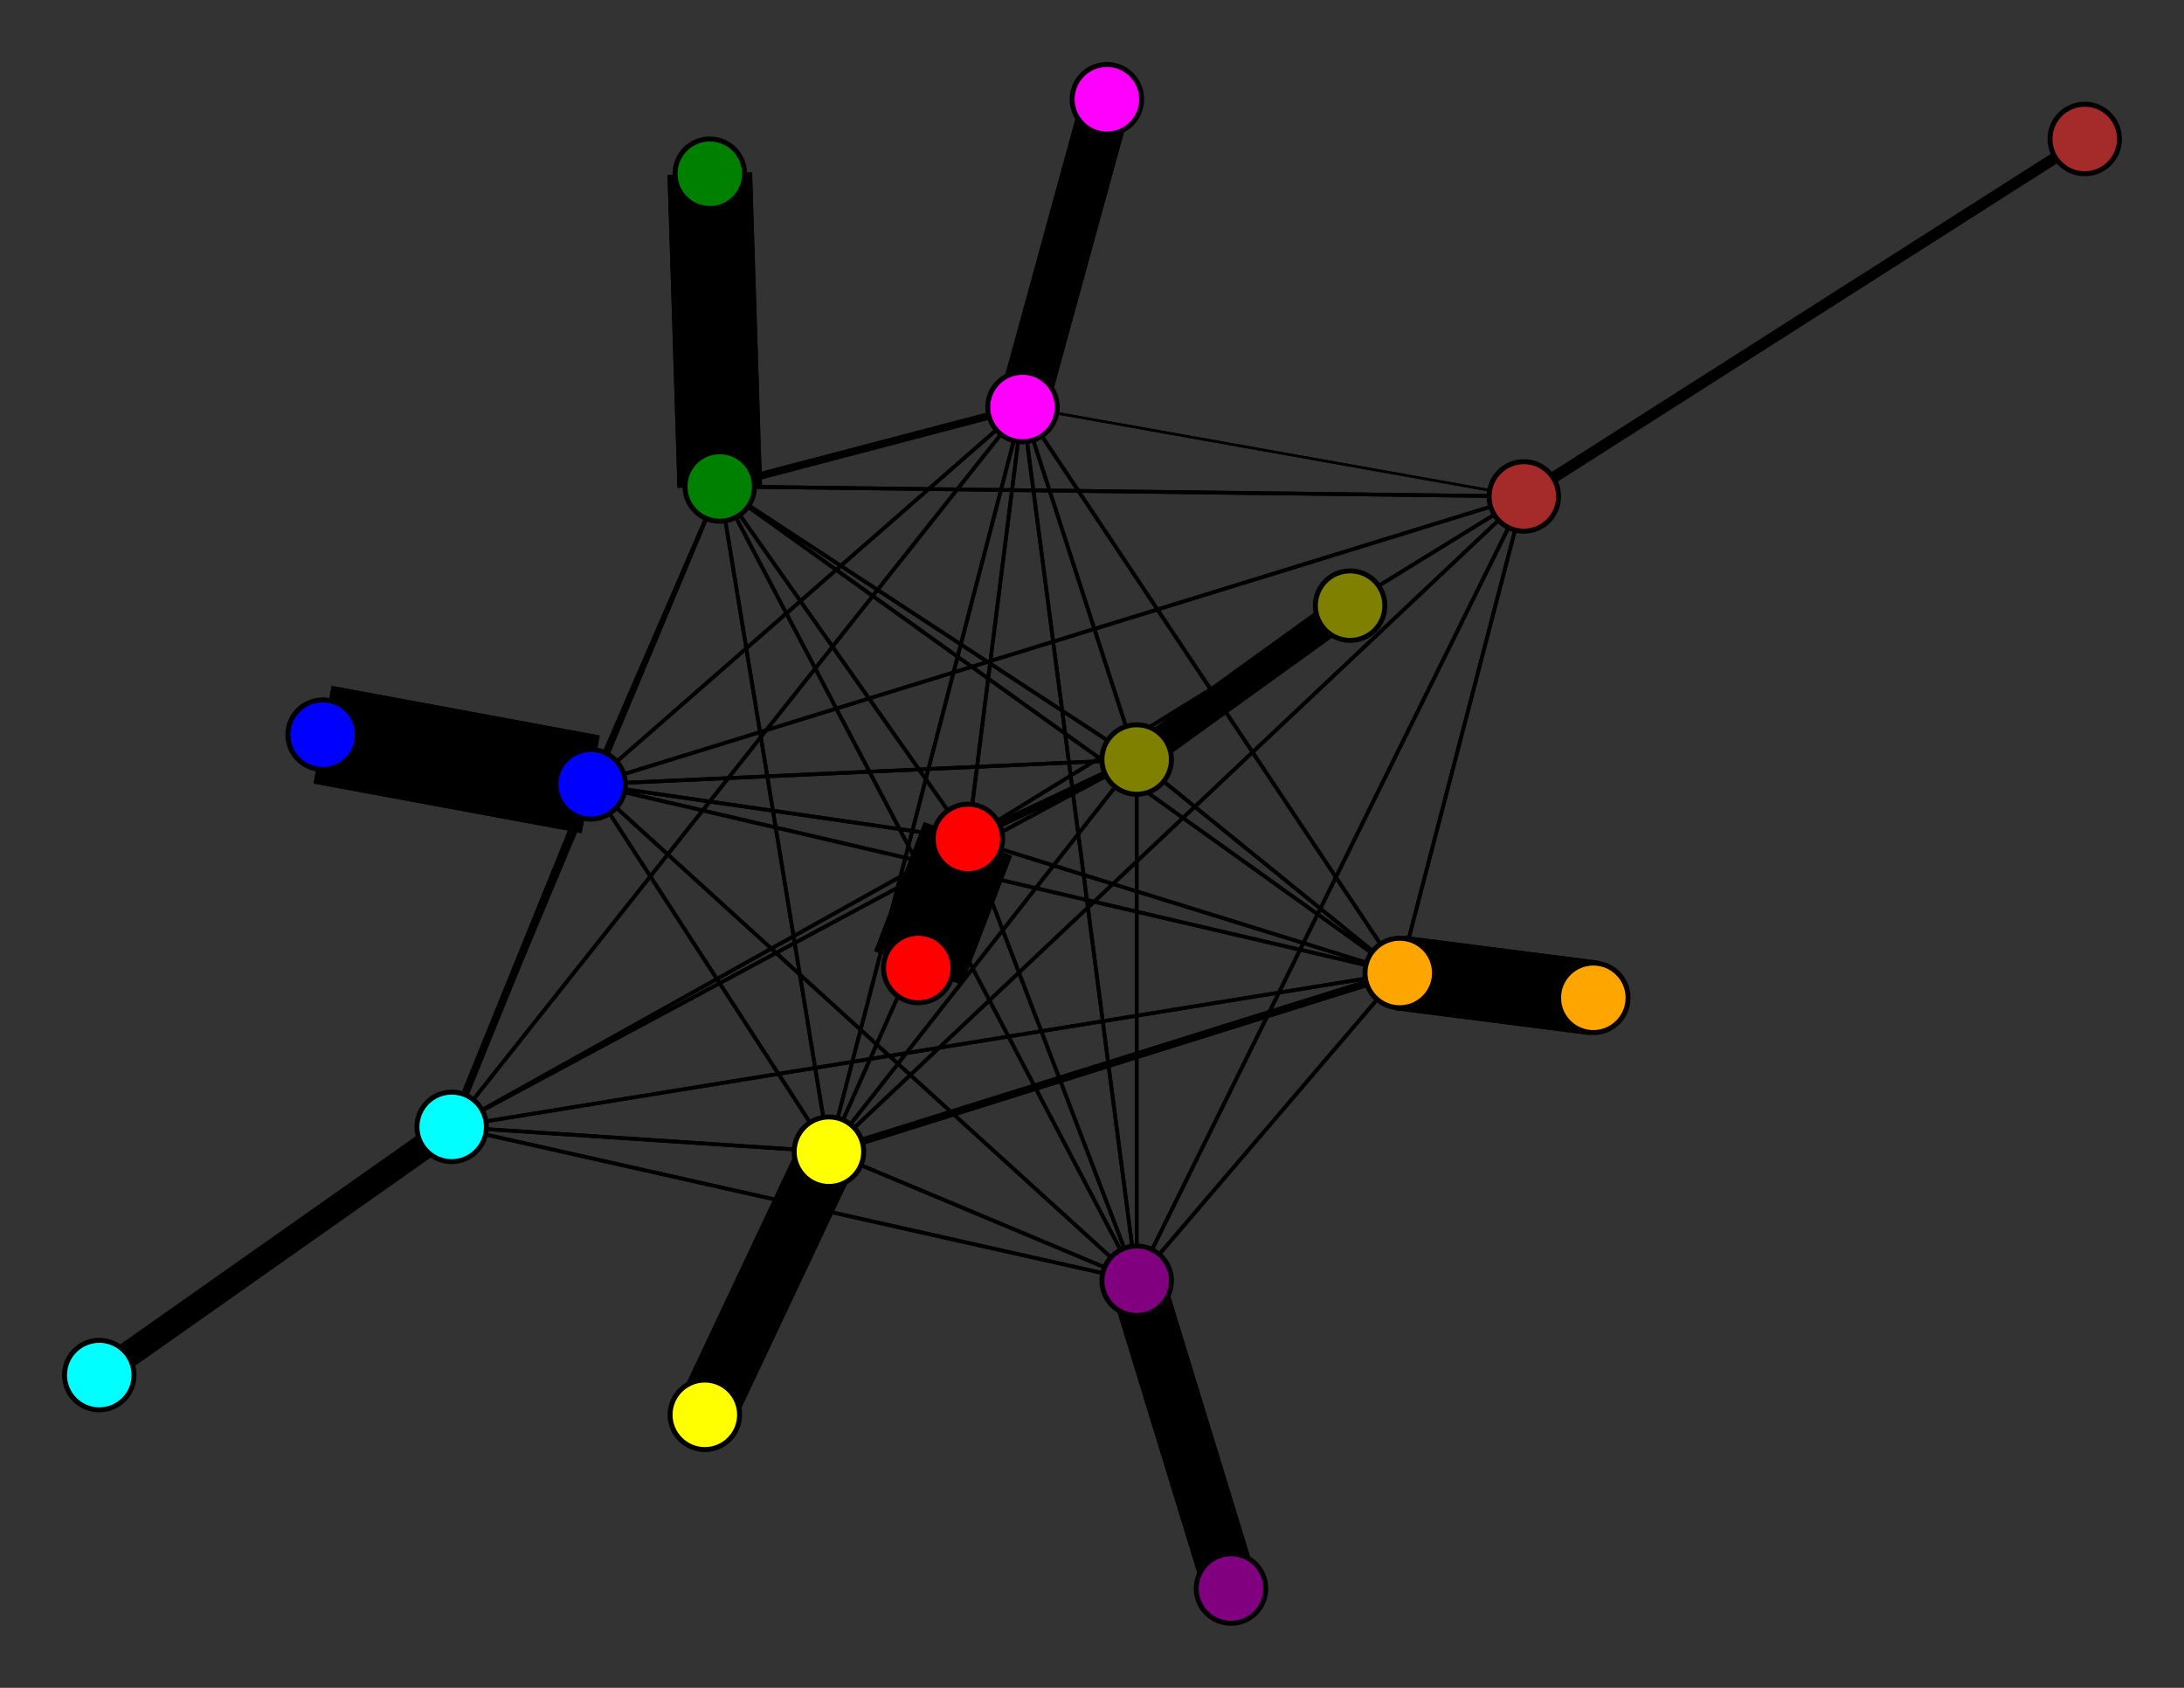 <svg width="440" height="340" xmlns="http://www.w3.org/2000/svg">
<rect width="100%" height="100%" fill="#333333" stroke="none"/>
<path stroke-width="20.0" stroke="black" d="M 65 148 119 158"/>
<path stroke-width="0.5" stroke="black" d="M 206 82 307 100"/>
<path stroke-width="0.747" stroke="black" d="M 206 82 91 227"/>
<path stroke-width="0.747" stroke="black" d="M 206 82 229 153"/>
<path stroke-width="10.127" stroke="black" d="M 206 82 223 20"/>
<path stroke-width="0.747" stroke="black" d="M 206 82 167 232"/>
<path stroke-width="0.747" stroke="black" d="M 206 82 229 258"/>
<path stroke-width="0.747" stroke="black" d="M 206 82 282 196"/>
<path stroke-width="1.487" stroke="black" d="M 206 82 145 98"/>
<path stroke-width="0.747" stroke="black" d="M 206 82 195 169"/>
<path stroke-width="0.747" stroke="black" d="M 206 82 119 158"/>
<path stroke-width="6.177" stroke="black" d="M 272 122 229 153"/>
<path stroke-width="10.127" stroke="black" d="M 223 20 206 82"/>
<path stroke-width="0.747" stroke="black" d="M 167 232 91 227"/>
<path stroke-width="0.747" stroke="black" d="M 167 232 229 153"/>
<path stroke-width="0.747" stroke="black" d="M 167 232 206 82"/>
<path stroke-width="12.101" stroke="black" d="M 167 232 142 285"/>
<path stroke-width="0.747" stroke="black" d="M 167 232 229 258"/>
<path stroke-width="1.487" stroke="black" d="M 167 232 282 196"/>
<path stroke-width="0.747" stroke="black" d="M 167 232 145 98"/>
<path stroke-width="0.747" stroke="black" d="M 167 232 195 169"/>
<path stroke-width="0.747" stroke="black" d="M 167 232 119 158"/>
<path stroke-width="12.101" stroke="black" d="M 142 285 167 232"/>
<path stroke-width="0.747" stroke="black" d="M 167 232 307 100"/>
<path stroke-width="0.747" stroke="black" d="M 229 153 119 158"/>
<path stroke-width="1.487" stroke="black" d="M 229 153 195 169"/>
<path stroke-width="0.747" stroke="black" d="M 229 153 145 98"/>
<path stroke-width="0.747" stroke="black" d="M 307 100 167 232"/>
<path stroke-width="0.747" stroke="black" d="M 307 100 229 258"/>
<path stroke-width="0.747" stroke="black" d="M 307 100 282 196"/>
<path stroke-width="0.747" stroke="black" d="M 307 100 145 98"/>
<path stroke-width="0.747" stroke="black" d="M 307 100 195 169"/>
<path stroke-width="0.747" stroke="black" d="M 307 100 119 158"/>
<path stroke-width="2.228" stroke="black" d="M 420 28 307 100"/>
<path stroke-width="5.19" stroke="black" d="M 91 227 20 277"/>
<path stroke-width="0.747" stroke="black" d="M 91 227 229 153"/>
<path stroke-width="0.747" stroke="black" d="M 91 227 206 82"/>
<path stroke-width="0.747" stroke="black" d="M 91 227 167 232"/>
<path stroke-width="0.747" stroke="black" d="M 91 227 229 258"/>
<path stroke-width="0.747" stroke="black" d="M 91 227 282 196"/>
<path stroke-width="0.747" stroke="black" d="M 91 227 145 98"/>
<path stroke-width="0.747" stroke="black" d="M 91 227 195 169"/>
<path stroke-width="1.487" stroke="black" d="M 91 227 119 158"/>
<path stroke-width="5.19" stroke="black" d="M 20 277 91 227"/>
<path stroke-width="0.747" stroke="black" d="M 229 153 91 227"/>
<path stroke-width="6.177" stroke="black" d="M 229 153 272 122"/>
<path stroke-width="0.747" stroke="black" d="M 229 153 206 82"/>
<path stroke-width="0.747" stroke="black" d="M 229 153 167 232"/>
<path stroke-width="0.747" stroke="black" d="M 229 153 229 258"/>
<path stroke-width="0.747" stroke="black" d="M 229 153 282 196"/>
<path stroke-width="0.747" stroke="black" d="M 229 258 307 100"/>
<path stroke-width="0.747" stroke="black" d="M 229 258 91 227"/>
<path stroke-width="0.747" stroke="black" d="M 229 258 229 153"/>
<path stroke-width="0.747" stroke="black" d="M 229 258 206 82"/>
<path stroke-width="0.747" stroke="black" d="M 145 98 119 158"/>
<path stroke-width="17.038" stroke="black" d="M 143 35 145 98"/>
<path stroke-width="0.747" stroke="black" d="M 195 169 307 100"/>
<path stroke-width="0.747" stroke="black" d="M 195 169 91 227"/>
<path stroke-width="1.487" stroke="black" d="M 195 169 229 153"/>
<path stroke-width="0.747" stroke="black" d="M 195 169 206 82"/>
<path stroke-width="0.747" stroke="black" d="M 195 169 167 232"/>
<path stroke-width="0.747" stroke="black" d="M 195 169 229 258"/>
<path stroke-width="0.747" stroke="black" d="M 195 169 282 196"/>
<path stroke-width="0.747" stroke="black" d="M 195 169 145 98"/>
<path stroke-width="19.013" stroke="black" d="M 195 169 185 195"/>
<path stroke-width="0.747" stroke="black" d="M 195 169 119 158"/>
<path stroke-width="19.013" stroke="black" d="M 185 195 195 169"/>
<path stroke-width="0.747" stroke="black" d="M 119 158 307 100"/>
<path stroke-width="1.487" stroke="black" d="M 119 158 91 227"/>
<path stroke-width="0.747" stroke="black" d="M 119 158 229 153"/>
<path stroke-width="0.747" stroke="black" d="M 119 158 206 82"/>
<path stroke-width="0.747" stroke="black" d="M 119 158 167 232"/>
<path stroke-width="0.747" stroke="black" d="M 119 158 229 258"/>
<path stroke-width="0.747" stroke="black" d="M 119 158 282 196"/>
<path stroke-width="0.747" stroke="black" d="M 119 158 145 98"/>
<path stroke-width="0.747" stroke="black" d="M 119 158 195 169"/>
<path stroke-width="20.0" stroke="black" d="M 119 158 65 148"/>
<path stroke-width="0.747" stroke="black" d="M 145 98 195 169"/>
<path stroke-width="0.5" stroke="black" d="M 307 100 206 82"/>
<path stroke-width="17.038" stroke="black" d="M 145 98 143 35"/>
<path stroke-width="0.747" stroke="black" d="M 145 98 229 258"/>
<path stroke-width="0.747" stroke="black" d="M 229 258 167 232"/>
<path stroke-width="11.114" stroke="black" d="M 229 258 248 320"/>
<path stroke-width="0.747" stroke="black" d="M 229 258 282 196"/>
<path stroke-width="0.747" stroke="black" d="M 229 258 145 98"/>
<path stroke-width="0.747" stroke="black" d="M 229 258 195 169"/>
<path stroke-width="0.747" stroke="black" d="M 229 258 119 158"/>
<path stroke-width="11.114" stroke="black" d="M 248 320 229 258"/>
<path stroke-width="0.747" stroke="black" d="M 282 196 307 100"/>
<path stroke-width="0.747" stroke="black" d="M 282 196 91 227"/>
<path stroke-width="0.747" stroke="black" d="M 282 196 229 153"/>
<path stroke-width="0.747" stroke="black" d="M 282 196 206 82"/>
<path stroke-width="1.487" stroke="black" d="M 282 196 167 232"/>
<path stroke-width="0.747" stroke="black" d="M 282 196 229 258"/>
<path stroke-width="15.063" stroke="black" d="M 282 196 321 201"/>
<path stroke-width="0.747" stroke="black" d="M 282 196 145 98"/>
<path stroke-width="0.747" stroke="black" d="M 282 196 195 169"/>
<path stroke-width="0.747" stroke="black" d="M 282 196 119 158"/>
<path stroke-width="15.063" stroke="black" d="M 321 201 282 196"/>
<path stroke-width="0.747" stroke="black" d="M 145 98 307 100"/>
<path stroke-width="0.747" stroke="black" d="M 145 98 91 227"/>
<path stroke-width="0.747" stroke="black" d="M 145 98 229 153"/>
<path stroke-width="1.487" stroke="black" d="M 145 98 206 82"/>
<path stroke-width="0.747" stroke="black" d="M 145 98 167 232"/>
<path stroke-width="0.747" stroke="black" d="M 145 98 282 196"/>
<path stroke-width="2.228" stroke="black" d="M 307 100 420 28"/>
<circle cx="65" cy="148" r="7.0" style="fill:blue;stroke:black;stroke-width:1.0"/>
<circle cx="119" cy="158" r="7.0" style="fill:blue;stroke:black;stroke-width:1.0"/>
<circle cx="185" cy="195" r="7.0" style="fill:red;stroke:black;stroke-width:1.0"/>
<circle cx="195" cy="169" r="7.0" style="fill:red;stroke:black;stroke-width:1.0"/>
<circle cx="143" cy="35" r="7.0" style="fill:green;stroke:black;stroke-width:1.0"/>
<circle cx="145" cy="98" r="7.0" style="fill:green;stroke:black;stroke-width:1.0"/>
<circle cx="321" cy="201" r="7.0" style="fill:orange;stroke:black;stroke-width:1.0"/>
<circle cx="282" cy="196" r="7.0" style="fill:orange;stroke:black;stroke-width:1.0"/>
<circle cx="248" cy="320" r="7.0" style="fill:purple;stroke:black;stroke-width:1.0"/>
<circle cx="229" cy="258" r="7.0" style="fill:purple;stroke:black;stroke-width:1.0"/>
<circle cx="142" cy="285" r="7.0" style="fill:yellow;stroke:black;stroke-width:1.0"/>
<circle cx="167" cy="232" r="7.0" style="fill:yellow;stroke:black;stroke-width:1.0"/>
<circle cx="223" cy="20" r="7.0" style="fill:fuchsia;stroke:black;stroke-width:1.0"/>
<circle cx="206" cy="82" r="7.0" style="fill:fuchsia;stroke:black;stroke-width:1.0"/>
<circle cx="272" cy="122" r="7.0" style="fill:olive;stroke:black;stroke-width:1.0"/>
<circle cx="229" cy="153" r="7.0" style="fill:olive;stroke:black;stroke-width:1.0"/>
<circle cx="20" cy="277" r="7.0" style="fill:aqua;stroke:black;stroke-width:1.0"/>
<circle cx="91" cy="227" r="7.0" style="fill:aqua;stroke:black;stroke-width:1.0"/>
<circle cx="420" cy="28" r="7.0" style="fill:brown;stroke:black;stroke-width:1.0"/>
<circle cx="307" cy="100" r="7.0" style="fill:brown;stroke:black;stroke-width:1.0"/>
</svg>
